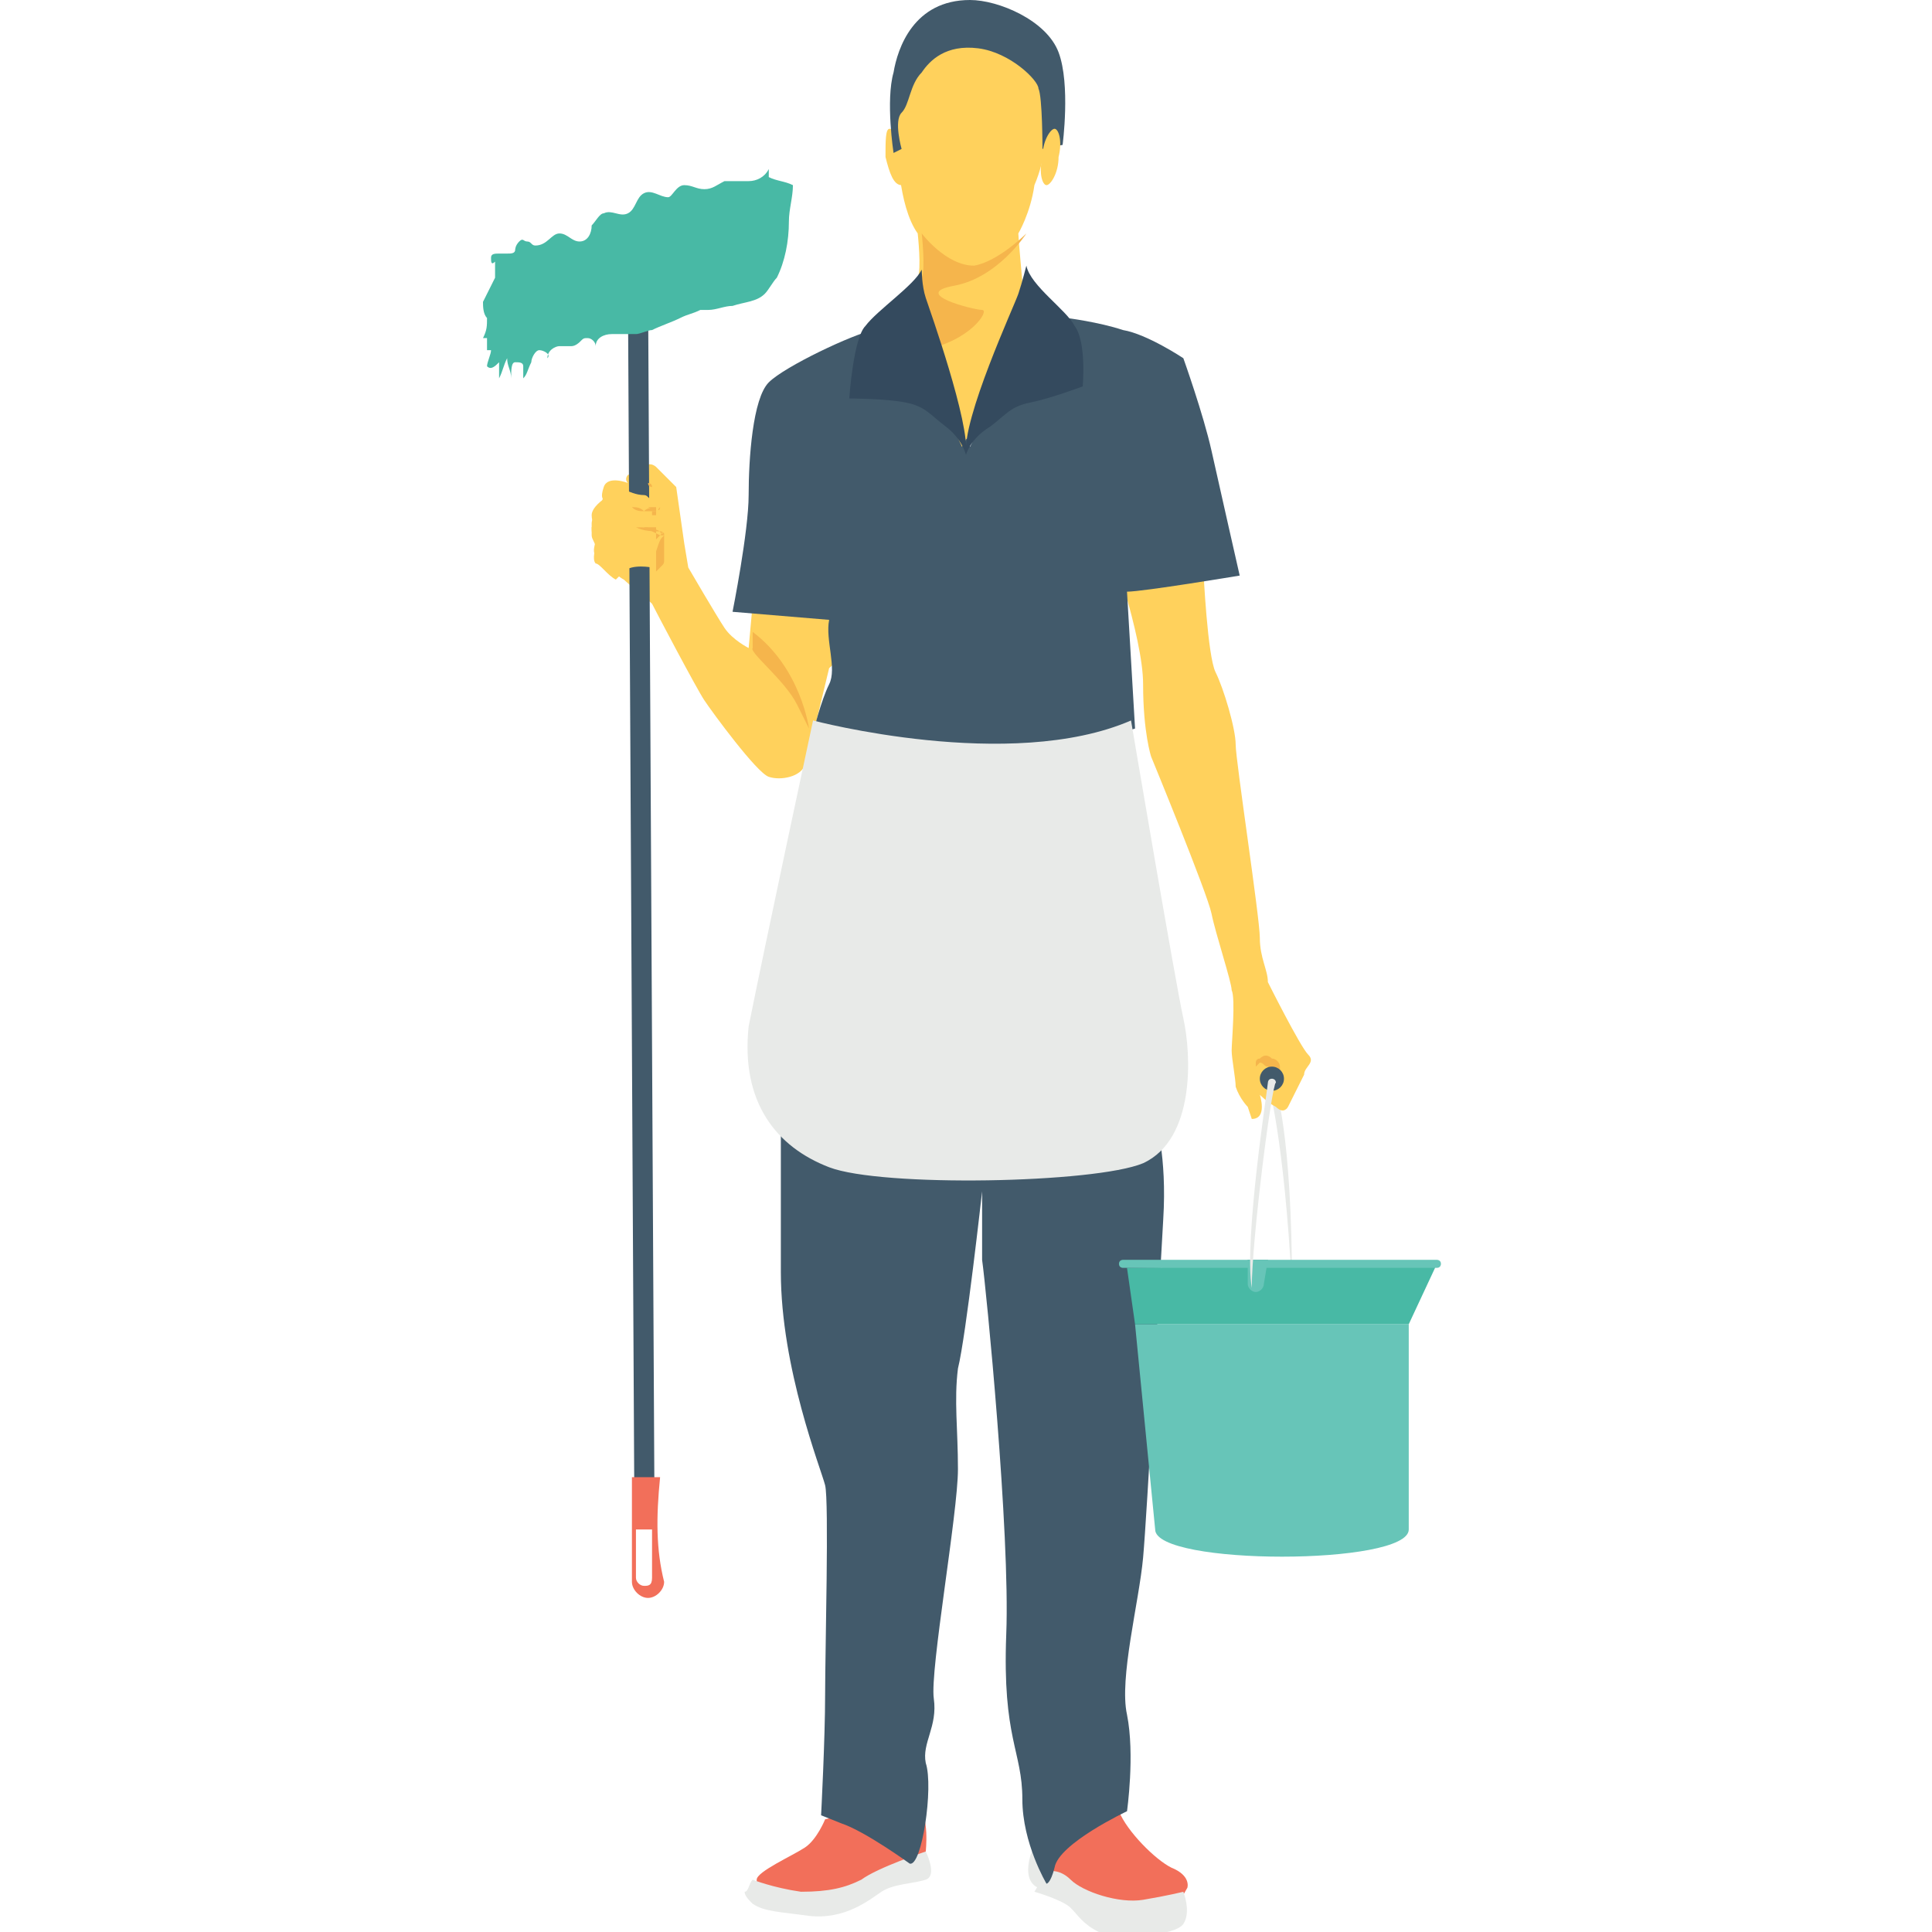 <?xml version="1.0" encoding="utf-8"?>
<!-- Generator: Adobe Illustrator 18.0.0, SVG Export Plug-In . SVG Version: 6.00 Build 0)  -->
<!DOCTYPE svg PUBLIC "-//W3C//DTD SVG 1.1//EN" "http://www.w3.org/Graphics/SVG/1.1/DTD/svg11.dtd">
<svg version="1.1" id="Layer_1" xmlns="http://www.w3.org/2000/svg" xmlns:xlink="http://www.w3.org/1999/xlink" x="0px" y="0px"
	 viewBox="0 0 48 48" enable-background="new 0 0 48 48" xml:space="preserve">
<g>
	<g>
		<g>
			<path fill="#FFD15C" d="M18.7,15l-0.1,1.1c0,0-0.4-0.2-0.6-0.5c-0.2-0.3-0.9-1.5-0.9-1.5L17,13.5l-0.2-1.4l-0.5-0.5
				c0,0-0.2-0.2-0.4,0.1l-0.3,0.1c0,0-0.1,0.1,0,0.2c0,0-0.5-0.2-0.6,0.1c-0.1,0.3,0,0.3,0,0.3s-0.3,0.2-0.3,0.4
				c0,0.2,0.1,0.2,0,0.3c0,0.1,0,0.2,0.1,0.3c0,0.1-0.1,0.3,0,0.4c0.1,0.1,0.5,0.5,0.7,0.6c0.1,0.1,0.6,0.5,0.7,0.6
				c0.1,0.2,1.1,2.1,1.3,2.4c0.2,0.3,1.3,1.8,1.6,1.9c0.3,0.1,0.8,0,0.9-0.3c0.1-0.3,0.6-2.4,0.6-2.4s1.2-1,0.1-1.7
				C19.5,14.4,18.7,15,18.7,15z"/>
		</g>
	</g>
	<g>
		<g>
			<path fill="#425A6B" d="M31.4,31.9c0,0.1-0.1,0.2-0.2,0.2c-0.1,0-0.2-0.1-0.2-0.2v-0.6h0.5L31.4,31.9
				C31.4,31.9,31.4,31.9,31.4,31.9z"/>
		</g>
	</g>
	<g>
		<g>
			<path fill="#E8EAE8" d="M32.1,32C32.1,32,32,32,32.1,32c-0.2-3.8-0.6-5.1-0.6-5.1c0,0,0-0.1,0-0.1c0,0,0.1,0,0.1,0
				C31.7,26.9,32.1,28.2,32.1,32C32.2,32,32.1,32,32.1,32C32.1,32,32.1,32,32.1,32z"/>
		</g>
	</g>
	<g>
		<g>
			<path fill="#FFD15C" d="M29.9,14.2c0,0,0.1,2.1,0.3,2.5c0.2,0.4,0.5,1.4,0.5,1.8c0,0.4,0.6,4.3,0.6,4.8s0.2,0.8,0.2,1.1
				c0,0,0.8,1.6,1,1.8c0.2,0.2-0.1,0.3-0.1,0.5c-0.1,0.2-0.4,0.8-0.4,0.8s-0.1,0.2-0.3,0c-0.2-0.1-0.4-0.3-0.4-0.3s0.2,0.6-0.2,0.6
				l-0.1-0.3c0,0-0.2-0.2-0.3-0.5c0-0.2-0.1-0.7-0.1-0.9c0-0.2,0.1-1.3,0-1.5c0-0.2-0.4-1.4-0.5-1.9s-1.5-3.9-1.5-3.9
				s-0.2-0.6-0.2-1.8c0-1.2-0.9-3.7-0.9-3.7L29.9,14.2z"/>
		</g>
	</g>
	<g>
		<path fill="#F5B54C" d="M31.8,26.8c0-0.1,0-0.2,0-0.3c0-0.1-0.1-0.2-0.2-0.2c-0.1-0.1-0.2-0.1-0.3,0c-0.1,0-0.1,0.1-0.1,0.1
			c0,0.1,0,0.1,0,0.2c0,0.2,0,0.4,0.1,0.6c0,0,0,0,0,0c-0.1-0.2-0.1-0.4-0.1-0.6c0,0,0-0.1,0-0.1c0,0,0.1-0.1,0.1-0.1
			c0.1,0,0.1,0.1,0.2,0.1c0.1,0.1,0.1,0.3,0,0.4c0.1,0,0.1,0.1,0.2,0.1C31.6,27,31.7,26.9,31.8,26.8z"/>
	</g>
	<g>
		<g>
			<circle fill="#425A6B" cx="31.6" cy="26.8" r="0.3"/>
		</g>
	</g>
	<g>
		<g>
			<circle fill="#344A5E" cx="31.6" cy="26.9" r="0.1"/>
		</g>
	</g>
	<g>
		<g>
			<path fill="#F26F5A" d="M23,46.5l0-0.5c0,0,0.1-0.9-0.2-1.1c-0.3-0.2-2.3,0.3-2.3,0.3s-0.2,0.5-0.5,0.7c-0.3,0.2-1.2,0.6-1.2,0.8
				c0,0.3,0,0.4,0,0.4s2.1,0.3,2.7-0.2C22.1,46.5,23,46.5,23,46.5z"/>
		</g>
	</g>
	<g>
		<g>
			<path fill="#E8EAE8" d="M18.7,46.7c0,0,0.5,0.2,1.2,0.3c0.7,0,1.1-0.1,1.5-0.3C21.8,46.4,23,46,23,46s0.3,0.6,0,0.7
				c-0.3,0.1-0.8,0.1-1.1,0.3c-0.3,0.2-0.9,0.7-1.8,0.6c-0.7-0.1-1.1-0.1-1.4-0.3c-0.1-0.1-0.2-0.2-0.2-0.3
				C18.6,47,18.6,46.8,18.7,46.7z"/>
		</g>
	</g>
	<g>
		<g>
			<path fill="#F26F5A" d="M29.1,47.6l0.4-0.7c0,0,0.1-0.3-0.4-0.5c-0.4-0.2-1.1-0.9-1.3-1.4c-0.2-0.4-0.2-0.4-0.2-0.4l-1.8,1.7
				l0.5,0.4C26.2,46.7,28.4,47.6,29.1,47.6z"/>
		</g>
	</g>
	<g>
		<g>
			<path fill="#E8EAE8" d="M26,46.5c0,0,0.3-0.1,0.6,0.2c0.3,0.3,1.2,0.6,1.8,0.5c0.6-0.1,1-0.2,1-0.2s0.2,0.5,0,0.8
				c-0.2,0.3-1.6,0.4-2.1,0.2c-0.4-0.2-0.5-0.4-0.7-0.6c-0.2-0.2-0.9-0.4-0.9-0.4L26,46.5z"/>
		</g>
	</g>
	<g>
		<path fill="#E8EAE8" d="M26.2,46.9l-0.4,0c0,0-0.4-0.1-0.2-0.8c0.2-0.6,0.4-0.5,0.4-0.5s-0.1,0.6,0,0.8c0.1,0.2,0.2,0.2,0.2,0.2"
			/>
	</g>
	<g>
		<g>
			<path fill="#425A6B" d="M28.7,27.8c0,0,0.3,0.9,0.2,2.5c-0.1,1.7-0.4,7.3-0.5,8.4c-0.1,1.1-0.6,3-0.4,3.9c0.2,1,0,2.4,0,2.4
				s-1.7,0.8-1.8,1.4c-0.1,0.4-0.2,0.4-0.2,0.4s-0.6-1-0.6-2.1c0-1.2-0.5-1.5-0.4-4.1c0.1-2.5-0.5-8.6-0.6-9.3c0-0.7,0-1.7,0-1.7
				S24,33.2,23.8,34c-0.1,0.8,0,1.5,0,2.5c0,1.1-0.7,5-0.6,5.7c0.1,0.7-0.3,1.1-0.2,1.6c0.2,0.6-0.1,2.6-0.4,2.5c0,0-1.1-0.8-1.7-1
				c-0.5-0.2-0.5-0.2-0.5-0.2s0.1-1.9,0.1-3c0-1.1,0.1-4.8,0-5.2c-0.1-0.4-1.1-2.9-1.1-5.3c0-2.4,0-4.3,0-4.3L28.7,27.8z"/>
		</g>
	</g>
	<g>
		<g>
			<path fill="#425A6B" d="M26.5,7.9c0,0,0.8,0.1,1.4,0.3c0.6,0.1,1.5,0.7,1.5,0.7s0.5,1.4,0.7,2.3c0.2,0.9,0.7,3.1,0.7,3.1
				s-2.4,0.4-2.8,0.4l0.2,3.4c0,0-4.6,1.6-8,0.1c0,0,0.2-0.8,0.4-1.2c0.2-0.4-0.1-1.1,0-1.6l-2.4-0.2c0,0,0.4-2,0.4-2.9
				c0-0.9,0.1-2.4,0.5-2.8c0.4-0.4,2.1-1.2,2.6-1.3c0,0,2.3,2.4,2.4,2.9l0.9-1.8L26.5,7.9z"/>
		</g>
	</g>
	<g>
		<g>
			<path fill="#FFD15C" d="M22,3.9c0.1,0.4,0.2,0.7,0.4,0.7c0.1,0,0.2-0.3,0.1-0.7c-0.1-0.4-0.2-0.7-0.4-0.7C22,3.2,22,3.5,22,3.9z"
				/>
		</g>
	</g>
	<g>
		<g>
			<path fill="#FFD15C" d="M22.3,3.6c0,0,0,1.5,0.5,2.2c0,0,0.1,0.9,0,1.1c-0.1,0.2-0.2,0.3-0.3,0.7c-0.1,0.3,1.4,3.5,1.4,3.5
				l0.5-0.9l1-3.2c0,0-0.1-1.1-0.1-1.2c0,0,0.3-0.5,0.4-1.2C26,3.9,26,3.2,26,3.2s0.3-1.8-0.8-2.1c-1.1-0.4-2.6,0.1-2.6,0.1
				S22.1,2.5,22.3,3.6z"/>
		</g>
	</g>
	<g>
		<g>
			<path fill="#425A6B" d="M22.2,3.8l0.2-0.1c0,0-0.2-0.7,0-0.9c0.2-0.2,0.2-0.7,0.5-1c0.2-0.3,0.6-0.7,1.4-0.6s1.5,0.8,1.5,1
				c0.1,0.2,0.1,1.5,0.1,1.5l0.5-0.1c0,0,0.2-1.5-0.1-2.3S24.8,0,24.1,0c-1.4,0-1.8,1.2-1.9,1.8C22,2.5,22.2,3.8,22.2,3.8z"/>
		</g>
	</g>
	<g>
		<g>
			<path fill="#FFD15C" d="M26.3,3.9c0,0.4-0.2,0.7-0.3,0.7c-0.1,0-0.2-0.3-0.1-0.7c0-0.4,0.2-0.7,0.3-0.7
				C26.3,3.2,26.4,3.5,26.3,3.9z"/>
		</g>
	</g>
	<g>
		<path fill="#F5B54C" d="M22.9,5.8c0,0,0.1,0.9,0,1.1c-0.1,0.2-0.2,0.3-0.3,0.7c0,0.1,0.1,0.5,0.3,1.1c1.2-0.2,1.7-1,1.5-1
			c-0.2,0-1.8-0.4-0.7-0.6c1.1-0.2,1.8-1.3,1.8-1.3s-0.7,0.7-1.3,0.8C23.5,6.6,22.9,5.8,22.9,5.8z"/>
	</g>
	<g>
		<g>
			<path fill="#344A5E" d="M25.5,6.6c0,0-0.1,0.4-0.2,0.7c-0.1,0.3-1.4,3.1-1.3,4c0,0,0.1-0.4,0.6-0.7c0.4-0.3,0.5-0.5,1-0.6
				c0.5-0.1,1.3-0.4,1.3-0.4s0.1-1.1-0.2-1.5C26.5,7.7,25.6,7.1,25.5,6.6z"/>
		</g>
	</g>
	<g>
		<g>
			<path fill="#344A5E" d="M22.9,6.7c0,0,0,0.4,0.1,0.7c0.1,0.3,1.1,3.1,1,3.9c0,0-0.1-0.4-0.5-0.7c-0.4-0.3-0.5-0.5-1-0.6
				c-0.5-0.1-1.4-0.1-1.4-0.1s0.1-1.5,0.4-1.8C21.8,7.7,22.7,7.1,22.9,6.7z"/>
		</g>
	</g>
	<g>
		<g>
			<path fill="#E8EAE8" d="M20.2,17.9c0,0,4.9,1.3,7.9,0c0,0,1.1,6.5,1.3,7.4c0.2,0.9,0.3,3-1,3.6c-1.2,0.5-6.5,0.6-7.8,0.1
				c-1.3-0.5-2.2-1.6-2-3.5C19,23.5,20.2,17.9,20.2,17.9z"/>
		</g>
	</g>
	<g>
		<g>
			<path fill="#67C5B8" d="M35,32.9l0,5.1c0,0.9-6.3,0.9-6.3,0l-0.5-5.1H35z"/>
		</g>
	</g>
	<g>
		<g>
			<polygon fill="#48B9A5" points="35.7,31.4 35,32.9 28.2,32.9 28,31.5 			"/>
		</g>
	</g>
	<g>
		<g>
			<path fill="#67C5B8" d="M31.4,31.9c0,0.1-0.1,0.2-0.2,0.2c-0.1,0-0.2-0.1-0.2-0.2v-0.6h0.5L31.4,31.9
				C31.4,31.9,31.4,31.9,31.4,31.9z"/>
		</g>
	</g>
	<g>
		<g>
			<path fill="#67C5B8" d="M27.8,31.4L27.8,31.4c0,0.1,0.1,0.1,0.1,0.1h7.8c0.1,0,0.1-0.1,0.1-0.1l0,0c0-0.1-0.1-0.1-0.1-0.1h-7.8
				C27.9,31.3,27.8,31.3,27.8,31.4z"/>
		</g>
	</g>
	<g>
		<g>
			<path fill="#E8EAE8" d="M31.1,32C31.1,32,31.1,32,31.1,32c-0.2-1.2,0.4-5,0.4-5.1c0,0,0-0.1,0.1-0.1c0,0,0.1,0,0.1,0.1
				C31.6,26.9,31.1,30.8,31.1,32C31.2,32,31.2,32,31.1,32C31.1,32,31.1,32,31.1,32z"/>
		</g>
	</g>
	<g>
		<path fill="#F5B54C" d="M19.8,17.5c0.3,0.6,0.3,0.6,0.3,0.6s-0.2-1.5-1.4-2.4l0,0.4C18.6,16.2,19.5,16.9,19.8,17.5z"/>
	</g>
	<g>
		<g>
			
				<rect x="0.7" y="22.3" transform="matrix(5.270532e-003 1 -1 5.270532e-003 38.398 6.517)" fill="#425A6B" width="30.5" height="0.5"/>
		</g>
	</g>
	<g>
		<g>
			<g>
				<path fill="#F26F5A" d="M16.4,36.7h-0.7c0,1,0,1.8,0,2.6c0,0.2,0.2,0.4,0.4,0.4h0c0.2,0,0.4-0.2,0.4-0.4
					C16.3,38.5,16.3,37.7,16.4,36.7z M16,39.4c-0.1,0-0.2-0.1-0.2-0.2c0-0.4,0-0.7,0-1.2h0.4c0,0.4,0,0.8,0,1.2
					C16.2,39.4,16.1,39.4,16,39.4z"/>
			</g>
		</g>
	</g>
	<g>
		<g>
			<g>
				<g>
					<path fill="#FFD15C" d="M16.3,13.6c0.1,0,0.1,0.5-0.1,0.5c0,0-0.5-0.1-0.7,0.1l-0.2,0.2c-0.2-0.1-0.4-0.4-0.5-0.4
						c-0.1-0.1,0-0.4,0-0.4c0-0.1-0.1-0.2-0.1-0.3c0-0.1,0-0.1,0-0.3c0-0.2,0.3-0.4,0.3-0.4s-0.1,0,0-0.3c0.1-0.3,0.6-0.1,0.6-0.1
						s0.2,0.1,0.4,0.1c0.1,0,0.1,0.1,0.2,0.1c0.2,0.2,0.1,0.4,0,0.4c0.2,0,0.2,0.5,0.1,0.5C16.5,13.2,16.5,13.6,16.3,13.6z"/>
				</g>
			</g>
			<g>
				<g>
					<g>
						<path fill="#F5B54C" d="M16.3,13.6c-0.1,0-0.1,0-0.2,0c-0.1,0-0.1,0-0.2,0l0,0c-0.1,0-0.1,0-0.2,0c-0.1,0-0.1,0-0.2,0
							c0.1,0,0.1,0,0.2,0c0.1,0,0.1,0,0.2,0l0,0l0,0c0.1,0,0.1,0,0.2,0C16.2,13.6,16.3,13.6,16.3,13.6z"/>
					</g>
				</g>
				<g>
					<g>
						<path fill="#F5B54C" d="M16.4,13.2c-0.2,0-0.4,0-0.6-0.1l0,0c-0.2,0-0.4,0-0.6,0c0.2,0,0.4,0,0.6,0h0l0,0
							C16,13.1,16.2,13.1,16.4,13.2z"/>
					</g>
				</g>
				<g>
					<g>
						<path fill="#F5B54C" d="M16.3,12.7c-0.1,0-0.2,0-0.3,0c-0.1,0-0.2,0-0.3-0.1l0,0c-0.2,0-0.3,0-0.5,0c0.2,0,0.3,0,0.5,0h0l0,0
							c0.1,0,0.2,0,0.3,0.1C16.1,12.6,16.2,12.6,16.3,12.7z"/>
					</g>
				</g>
			</g>
		</g>
		<g>
			<g>
				<path fill="#F5B54C" d="M16.5,13.3C16.5,13.3,16.5,13.3,16.5,13.3c0,0.1,0,0.1,0,0.1c0,0,0,0,0,0.1c0,0,0,0,0,0.1c0,0,0,0,0,0
					c0,0,0,0,0,0c0,0,0,0,0,0c0,0,0,0,0,0c0,0,0,0.1,0,0.1c0,0.1,0,0.1,0,0.2c0,0.1,0,0.1-0.1,0.2c0,0,0,0-0.1,0.1c0,0,0,0,0,0
					c0,0,0,0,0,0l0,0l0,0l0,0c-0.1,0-0.2,0-0.3,0c-0.1,0-0.1,0-0.2,0c0,0,0,0-0.1,0c0,0,0,0,0,0l0,0l0,0c0,0,0,0,0,0c0,0,0,0,0.1,0
					c0.1,0,0.1,0,0.2,0c0.1,0,0.2,0,0.3,0l0,0l0,0l0,0h0c0,0,0,0,0,0c0,0,0,0,0,0c0,0,0-0.1,0-0.1c0,0,0-0.1,0-0.1c0,0,0,0,0-0.1
					c0,0,0,0,0,0l-0.2,0l0.2,0c0,0,0,0,0,0c0,0,0,0,0,0c0,0,0,0,0,0c0,0,0,0,0,0c0,0,0,0,0-0.1c0,0,0,0,0-0.1
					C16.4,13.4,16.4,13.4,16.5,13.3C16.4,13.3,16.4,13.3,16.5,13.3C16.4,13.3,16.4,13.3,16.5,13.3C16.4,13.3,16.4,13.2,16.5,13.3
					c-0.1,0-0.1,0-0.1,0c0,0,0,0,0,0L16,13.1l0.3,0c0,0,0,0,0,0c0,0,0,0,0-0.1c0,0,0-0.1,0-0.1c0,0,0-0.1,0-0.1c0,0,0,0,0-0.1
					c0,0,0,0,0,0l-0.2-0.1h0.2c0,0,0,0,0,0c0,0,0,0,0-0.1c0,0,0-0.1,0-0.1c0,0,0,0,0-0.1c0,0,0,0,0-0.1c0,0-0.1-0.1-0.1-0.1
					c0,0-0.1,0-0.1-0.1c0,0-0.1,0-0.1,0c-0.1,0-0.2-0.1-0.3-0.1c0.1,0,0.2,0.1,0.3,0.1c0,0,0.1,0,0.1,0c0,0,0.1,0,0.1,0.1
					c0,0,0.1,0.1,0.1,0.1c0,0,0,0,0,0.1c0,0,0,0,0,0.1c0,0,0,0.1,0,0.2c0,0,0,0.1,0,0.1c0,0,0,0,0,0c0,0,0,0,0,0c0,0,0,0-0.1,0
					l0,0.1c0,0,0,0,0.1,0c0,0,0,0,0,0c0,0,0,0,0,0.1c0,0.1,0,0.1,0,0.2c0,0.1,0,0.1,0,0.2c0,0,0,0.1,0,0.1
					C16.5,13.2,16.5,13.2,16.5,13.3c0-0.1-0.1-0.1-0.1-0.1c0,0,0,0,0,0l0,0.1C16.4,13.2,16.4,13.2,16.5,13.3
					C16.4,13.2,16.4,13.2,16.5,13.3C16.4,13.2,16.5,13.2,16.5,13.3C16.5,13.2,16.5,13.2,16.5,13.3C16.5,13.2,16.5,13.3,16.5,13.3z"
					/>
			</g>
			<g>
				<path fill="#F5B54C" d="M16.4,12.6C16.4,12.6,16.4,12.6,16.4,12.6C16.4,12.7,16.3,12.7,16.4,12.6L16.4,12.6
					C16.3,12.6,16.3,12.6,16.4,12.6z"/>
			</g>
			<g>
				<path fill="#F5B54C" d="M16.4,13.2C16.4,13.2,16.4,13.2,16.4,13.2C16.4,13.2,16.4,13.2,16.4,13.2L16.4,13.2
					C16.4,13.2,16.4,13.2,16.4,13.2C16.4,13.2,16.4,13.2,16.4,13.2z"/>
			</g>
		</g>
	</g>
	<g>
		<g>
			<path fill="#48B9A5" d="M19.1,4.2c-0.1,0.2-0.3,0.3-0.5,0.3c-0.2,0-0.4,0-0.6,0c-0.2,0.1-0.3,0.2-0.5,0.2c-0.2,0-0.3-0.1-0.5-0.1
				c-0.2,0-0.3,0.3-0.4,0.3c-0.2,0-0.4-0.2-0.6-0.1c-0.2,0.1-0.2,0.4-0.4,0.5c-0.2,0.1-0.4-0.1-0.6,0c-0.1,0-0.2,0.2-0.3,0.3
				C14.7,5.8,14.6,6,14.4,6c-0.2,0-0.3-0.2-0.5-0.2c-0.2,0-0.3,0.3-0.6,0.3c-0.1,0-0.1-0.1-0.2-0.1c-0.1,0-0.1-0.1-0.2,0
				c-0.1,0.1-0.1,0.2-0.1,0.2c0,0.1-0.1,0.1-0.2,0.1c-0.1,0-0.2,0-0.2,0c-0.1,0-0.2,0-0.2,0.1c0,0.1,0,0.2,0.1,0.1
				c0,0.1,0,0.3,0,0.4c-0.1,0.2-0.2,0.4-0.3,0.6c0,0.1,0,0.3,0.1,0.4c0,0.2,0,0.3-0.1,0.5c0,0,0.1,0,0.1,0c0,0.1,0,0.2,0,0.3
				c0,0,0.1,0,0.1,0c0,0.1-0.1,0.3-0.1,0.4c0.1,0.1,0.2,0,0.3-0.1c0,0.1,0,0.3,0,0.4c0.1-0.2,0.1-0.3,0.2-0.5c0,0.2,0.1,0.3,0.1,0.5
				c0-0.2,0-0.4,0.1-0.4c0.1,0,0.2,0,0.2,0.1c0,0.1,0,0.2,0,0.3c0.1-0.1,0.1-0.2,0.2-0.4c0-0.1,0.1-0.3,0.2-0.3
				c0.1,0,0.3,0.1,0.2,0.2c0-0.2,0.2-0.3,0.3-0.3c0.1,0,0.2,0,0.3,0c0.1,0,0.2-0.1,0.2-0.1c0.1-0.1,0.1-0.1,0.2-0.1
				c0.1,0,0.2,0.1,0.2,0.2c0-0.2,0.2-0.3,0.4-0.3c0.2,0,0.4,0,0.6,0c0.1,0,0.3-0.1,0.4-0.1c0.2-0.1,0.5-0.2,0.7-0.3
				c0.2-0.1,0.3-0.1,0.5-0.2c0.1,0,0.1,0,0.2,0c0.2,0,0.4-0.1,0.6-0.1c0.3-0.1,0.6-0.1,0.8-0.3c0.1-0.1,0.2-0.3,0.3-0.4
				c0.2-0.4,0.3-0.9,0.3-1.4c0-0.3,0.1-0.6,0.1-0.9c-0.2-0.1-0.4-0.1-0.6-0.2c0-0.1,0-0.2,0-0.2"/>
		</g>
	</g>
</g>
</svg>

